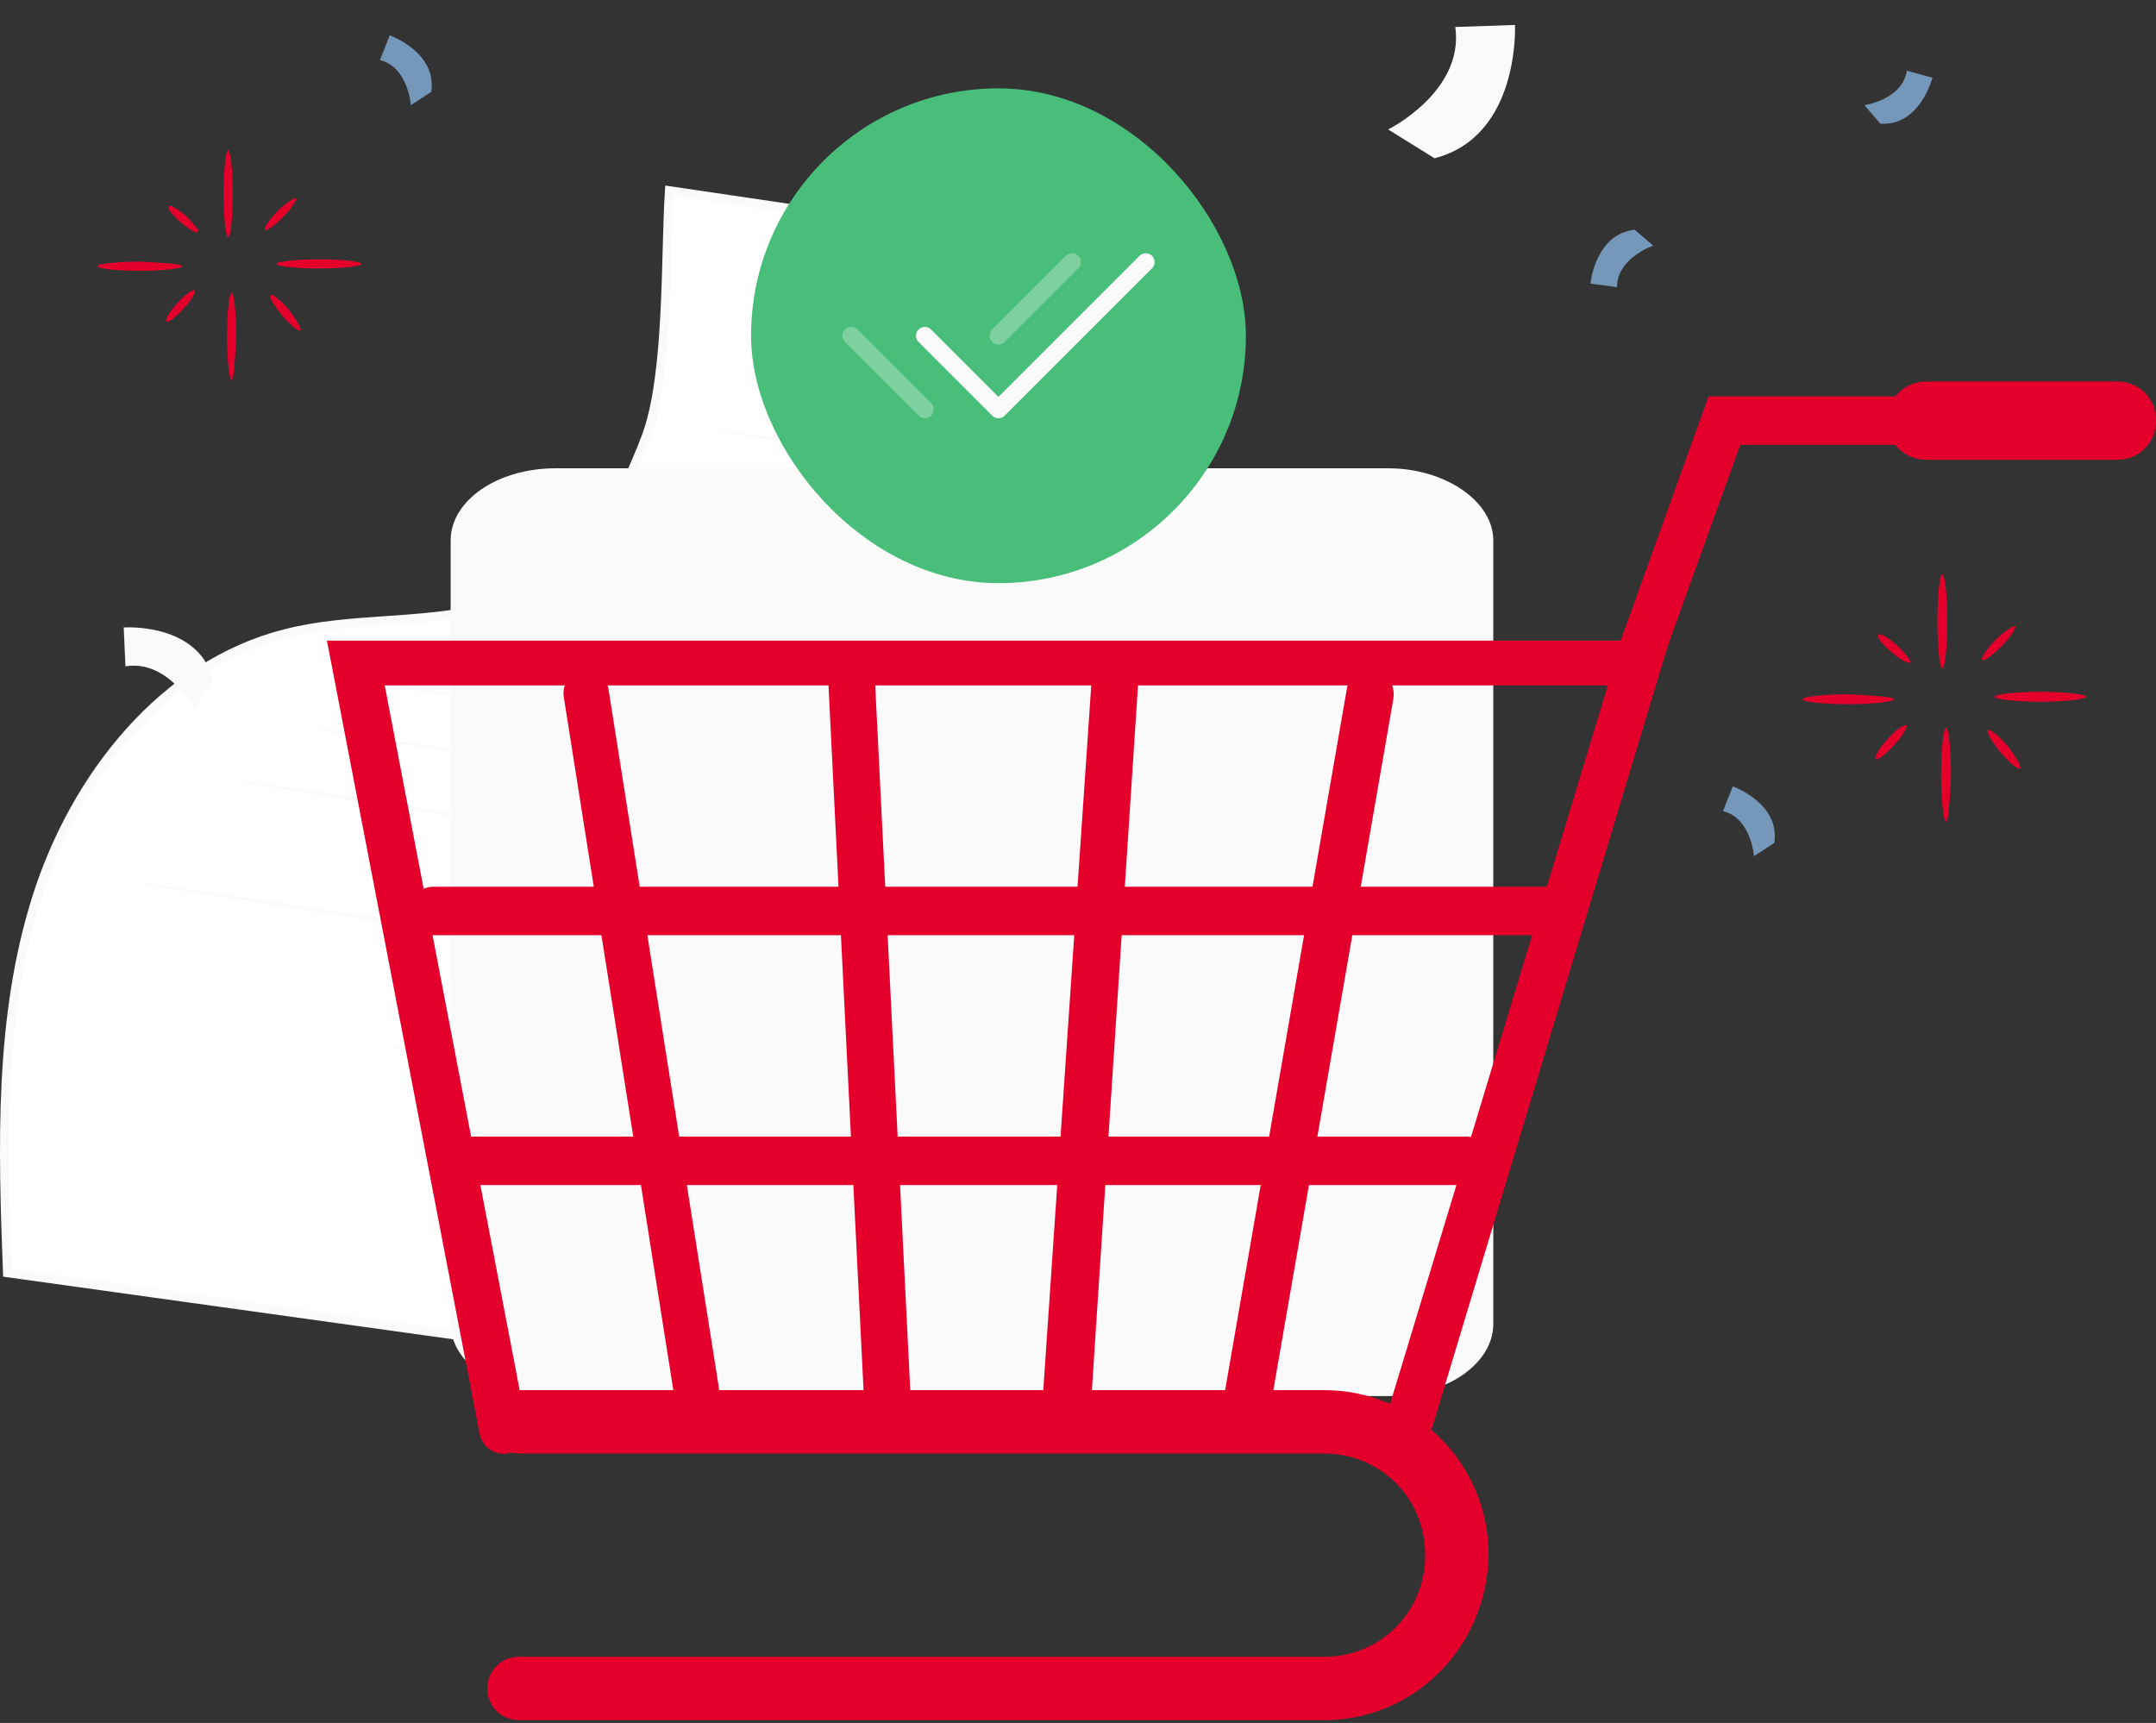 <svg width="244" height="195" viewBox="0 0 244 195" fill="none" xmlns="http://www.w3.org/2000/svg">
<rect x="0" y="0" width="244" height="195" fill="#333333" stroke="none"/>
<path d="M32.335 71.697L32.337 71.697C36.002 70.759 39.828 70.494 43.696 70.227C44.485 70.172 45.276 70.118 46.068 70.057C50.713 69.702 55.362 69.144 59.64 67.165C66.626 63.957 70.356 56.571 73.057 49.576C74.44 45.994 74.977 40.69 75.245 35.405C75.37 32.958 75.436 30.524 75.498 28.245C75.566 25.781 75.628 23.498 75.753 21.573L135.281 30.36C135.26 30.583 135.23 30.884 135.192 31.255C135.102 32.139 134.962 33.424 134.767 35.028C134.377 38.237 133.766 42.719 132.88 47.812C131.107 58.009 128.242 70.616 123.87 80.357C119.055 91.08 109.304 98.234 99.895 103.721C96.997 105.41 94.16 106.927 91.51 108.344C89.846 109.233 88.255 110.083 86.771 110.912C82.97 113.032 79.853 115.015 78.223 117.098C76.576 119.18 75.353 122.584 74.432 126.441C73.506 130.317 72.869 134.723 72.431 138.868C71.992 143.014 71.751 146.91 71.62 149.768C71.555 151.197 71.516 152.368 71.494 153.181C71.487 153.46 71.481 153.696 71.477 153.887L0.838 144.05C0.291 129.696 -0.136 115.114 4.155 101.559C8.487 87.876 18.501 75.172 32.335 71.697Z" fill="white" stroke="#FAFAFA"/>
<path d="M109.504 52.651C109.504 52.72 102.994 51.958 94.96 50.85C86.926 49.742 80.416 48.772 80.416 48.703C80.416 48.634 86.926 49.396 94.96 50.504C102.994 51.543 109.504 52.512 109.504 52.651Z" fill="#FAFAFA"/>
<path d="M108.674 58.469C108.674 58.538 102.164 57.777 94.13 56.669C86.096 55.56 79.586 54.591 79.586 54.522C79.586 54.452 86.096 55.214 94.13 56.322C102.233 57.361 108.744 58.331 108.674 58.469Z" fill="#FAFAFA"/>
<path d="M106.042 64.425C106.042 64.495 99.531 63.733 91.497 62.624C83.463 61.516 76.953 60.547 76.953 60.477C76.953 60.408 83.463 61.17 91.497 62.278C99.531 63.317 106.042 64.287 106.042 64.425Z" fill="#FAFAFA"/>
<path d="M101.196 70.381C101.196 70.45 94.686 69.688 86.652 68.58C78.618 67.472 72.107 66.502 72.107 66.433C72.107 66.364 78.618 67.126 86.652 68.234C94.686 69.342 101.196 70.311 101.196 70.381Z" fill="#FAFAFA"/>
<path d="M93.436 76.407C93.436 76.476 86.926 75.714 78.892 74.606C70.858 73.498 64.348 72.528 64.348 72.459C64.348 72.39 70.858 73.151 78.892 74.26C86.926 75.299 93.436 76.268 93.436 76.407Z" fill="#FAFAFA"/>
<path d="M122.526 54.59C122.526 54.66 120.933 54.521 118.925 54.175C116.985 53.828 115.393 53.482 115.393 53.413C115.393 53.344 116.986 53.482 118.994 53.828C121.002 54.105 122.526 54.452 122.526 54.59Z" fill="#FAFAFA"/>
<path d="M122.251 59.785C122.251 59.854 120.658 59.715 118.649 59.369C116.71 59.023 115.117 58.676 115.117 58.607C115.117 58.538 116.71 58.676 118.719 59.023C120.727 59.3 122.32 59.646 122.251 59.785Z" fill="#FAFAFA"/>
<path d="M120.516 66.987C120.516 67.056 118.923 66.918 116.915 66.571C114.976 66.225 113.383 65.879 113.383 65.809C113.383 65.671 114.976 65.879 116.984 66.225C118.923 66.502 120.516 66.848 120.516 66.987Z" fill="#FAFAFA"/>
<path d="M117.954 73.013C117.954 73.082 116.361 72.944 114.352 72.597C112.413 72.251 110.82 71.905 110.82 71.835C110.82 71.697 112.413 71.905 114.422 72.251C116.43 72.597 117.954 72.944 117.954 73.013Z" fill="#FAFAFA"/>
<path d="M112.483 78.83C112.483 78.899 110.89 78.761 108.882 78.415C106.943 78.068 105.35 77.722 105.35 77.653C105.35 77.514 106.943 77.722 108.951 78.068C110.96 78.415 112.483 78.761 112.483 78.83Z" fill="#FAFAFA"/>
<path d="M86.854 83.679C86.854 83.748 77.019 82.501 64.969 80.77C52.918 79.039 43.152 77.584 43.152 77.515C43.152 77.446 52.987 78.692 65.038 80.424C77.089 82.155 86.854 83.61 86.854 83.679Z" fill="#FAFAFA"/>
<path d="M81.799 89.843C81.799 89.843 81.661 89.843 81.315 89.774C80.968 89.704 80.484 89.635 79.93 89.566C78.683 89.358 76.951 89.15 74.874 88.804C70.58 88.112 64.693 87.211 58.182 86.242C51.672 85.203 45.785 84.233 41.561 83.54C39.483 83.194 37.751 82.917 36.505 82.64C35.881 82.502 35.466 82.432 35.12 82.363C34.773 82.294 34.635 82.225 34.635 82.225C34.635 82.225 34.773 82.225 35.12 82.294C35.466 82.363 35.951 82.432 36.505 82.502C37.751 82.709 39.483 82.917 41.561 83.263C45.855 83.956 51.742 84.856 58.252 85.826C64.762 86.865 70.58 87.835 74.874 88.527C76.951 88.873 78.683 89.15 79.93 89.358C80.484 89.427 80.968 89.566 81.315 89.635C81.592 89.774 81.799 89.774 81.799 89.843Z" fill="#FAFAFA"/>
<path d="M72.658 95.453C72.727 95.522 72.035 95.453 70.857 95.314C69.68 95.176 68.018 94.899 65.871 94.622C61.646 93.998 55.898 93.167 49.526 92.129C43.154 91.159 37.336 90.189 33.181 89.497C31.103 89.15 29.441 88.873 28.264 88.666C27.709 88.596 27.294 88.458 26.948 88.388C26.671 88.319 26.463 88.319 26.463 88.25C26.463 88.25 26.601 88.25 26.948 88.319C27.294 88.388 27.709 88.458 28.333 88.527C29.579 88.735 31.242 88.943 33.319 89.22C37.544 89.843 43.293 90.743 49.664 91.713C56.036 92.752 61.785 93.652 66.009 94.275C69.68 94.968 71.758 95.245 72.658 95.453Z" fill="#FAFAFA"/>
<path d="M103.341 87.072C103.341 87.141 101.748 87.003 99.739 86.656C97.8 86.31 96.207 85.964 96.207 85.894C96.207 85.756 97.8 85.964 99.808 86.31C101.748 86.587 103.341 86.933 103.341 87.072Z" fill="#FAFAFA"/>
<path d="M96.276 91.02C96.276 91.089 94.683 90.951 92.675 90.605C90.736 90.258 89.143 89.912 89.143 89.843C89.143 89.704 90.736 89.912 92.744 90.258C94.683 90.535 96.276 90.882 96.276 91.02Z" fill="#FAFAFA"/>
<path d="M86.788 97.6C86.788 97.669 85.195 97.53 83.186 97.184C81.247 96.838 79.654 96.492 79.654 96.422C79.654 96.284 81.247 96.492 83.256 96.838C85.195 97.184 86.788 97.53 86.788 97.6Z" fill="#FAFAFA"/>
<path d="M68.64 108.058C68.64 108.127 56.52 106.395 41.63 104.11C26.739 101.824 14.619 99.885 14.619 99.747C14.619 99.677 26.739 101.409 41.63 103.694C56.52 105.98 68.64 107.988 68.64 108.058Z" fill="#FAFAFA"/>
<path d="M61.37 121.147C61.37 121.216 57.353 120.662 52.505 119.901C47.657 119.139 43.709 118.377 43.709 118.308C43.709 118.238 47.726 118.792 52.574 119.554C57.422 120.316 61.37 121.078 61.37 121.147Z" fill="#FAFAFA"/>
<path d="M157.113 158H62.887C56.509 158 51 154.306 51 149.833V61.167C51 56.694 56.219 53 62.887 53H157.113C163.491 53 169 56.694 169 61.167V149.833C169 154.306 163.781 158 157.113 158Z" fill="#FAFAFA"/>
<path d="M149.89 194.681H58.734C56.835 194.681 55.147 193.204 55.147 191.094C55.147 189.195 56.624 187.507 58.734 187.507H149.89C156.221 187.507 161.285 182.443 161.285 176.112V175.901C161.285 169.571 156.221 164.507 149.89 164.507H58.734C56.835 164.507 55.147 163.03 55.147 160.92C55.147 159.021 56.624 157.333 58.734 157.333H149.89C160.019 157.333 168.459 165.562 168.459 175.901V176.112C168.248 186.452 160.019 194.681 149.89 194.681Z" fill="#E4002B"/>
<path d="M159.175 164.717C158.964 164.717 158.753 164.717 158.331 164.506C156.854 164.084 156.221 162.607 156.643 161.13L181.964 77.57H43.541L59.578 161.341C59.789 162.818 58.945 164.084 57.468 164.506C55.991 164.717 54.725 163.873 54.303 162.396L37 72.505H188.928L161.707 162.818C161.285 163.873 160.23 164.717 159.175 164.717Z" fill="#E4002B"/>
<path d="M185.342 77.781C185.131 77.781 184.709 77.781 184.498 77.57C183.021 77.147 182.388 75.459 182.81 74.193L193.361 44.863H218.049C219.526 44.863 220.792 46.129 220.792 47.606C220.792 49.083 219.526 50.349 218.049 50.349H196.948L187.663 76.092C187.452 77.147 186.397 77.781 185.342 77.781Z" fill="#E4002B"/>
<path d="M239.568 52.038H218.045C215.512 52.038 213.613 50.139 213.613 47.606C213.613 45.074 215.512 43.175 218.045 43.175H239.568C242.1 43.175 243.999 45.074 243.999 47.606C243.999 50.139 242.1 52.038 239.568 52.038Z" fill="#E4002B"/>
<path d="M140.816 162.608C140.605 162.608 140.605 162.608 140.394 162.608C138.917 162.397 138.073 160.92 138.284 159.442L152.422 77.992C152.633 76.515 154.11 75.671 155.587 75.882C157.064 76.093 157.908 77.57 157.697 79.047L143.559 160.498C143.137 161.553 142.082 162.608 140.816 162.608Z" fill="#E4002B"/>
<path d="M120.772 160.708C119.084 160.708 118.029 159.442 118.029 157.965L123.516 77.359C123.516 75.882 124.782 74.827 126.259 74.827C127.736 74.827 128.791 76.093 128.791 77.57L123.516 158.176C123.305 159.653 122.25 160.708 120.772 160.708Z" fill="#E4002B"/>
<path d="M79.202 162.607C77.936 162.607 76.881 161.763 76.67 160.286L63.798 78.836C63.587 77.359 64.642 76.093 65.909 75.882C67.386 75.671 68.652 76.726 68.863 77.992L81.734 159.442C81.945 160.919 80.89 162.185 79.624 162.396C79.413 162.607 79.413 162.607 79.202 162.607Z" fill="#E4002B"/>
<path d="M100.516 160.708C99.039 160.708 97.984 159.653 97.773 158.176L93.764 77.57C93.764 76.093 94.819 74.827 96.296 74.827C97.773 74.827 99.039 75.882 99.039 77.359L103.048 157.965C103.259 159.442 101.993 160.708 100.516 160.708Z" fill="#E4002B"/>
<path d="M165.929 134.121H53.46C51.983 134.121 50.717 132.855 50.717 131.378C50.717 129.901 51.983 128.635 53.46 128.635H165.929C167.406 128.635 168.672 129.901 168.672 131.378C168.672 133.066 167.406 134.121 165.929 134.121Z" fill="#E4002B"/>
<path d="M176.69 105.846H49.028C47.551 105.846 46.285 104.58 46.285 103.103C46.285 101.625 47.551 100.359 49.028 100.359H176.479C177.956 100.359 179.222 101.625 179.222 103.103C179.222 104.791 177.956 105.846 176.69 105.846Z" fill="#E4002B"/>
<rect x="85" y="10" width="56" height="56" rx="28" fill="#49BE7B"/>
<path d="M104.666 38L112.999 46.333L129.666 29.666" stroke="#FAFAFA" stroke-width="2" stroke-linecap="round" stroke-linejoin="round"/>
<path opacity="0.3" d="M113.001 38L121.334 29.666M96.334 38L104.667 46.333L96.334 38Z" stroke="#FAFAFA" stroke-width="2" stroke-linecap="round" stroke-linejoin="round"/>
<path d="M24.1 76.815C22.3 70.415 14 71.015 14 71.015L14.2 75.415C19 74.615 22 80.215 22 80.215L24.1 76.815Z" fill="#FAFAFA"/>
<path d="M162.345 17.911C172.061 15.428 171.454 2.824 171.454 2.824L164.698 3.052C165.733 10.371 157.103 14.652 157.103 14.652L162.345 17.911Z" fill="#FAFAFA"/>
<path d="M185 26C180.5 26.5 180 32.1 180 32.1L183 32.5C183 29.2 187.1 27.8 187.1 27.8L185 26Z" fill="#7597BA"/>
<path d="M200.8 95.4C201.5 90.9 196.1 89 196.1 89L195 91.8C198.2 92.6 198.5 96.9 198.5 96.9L200.8 95.4Z" fill="#7597BA"/>
<path d="M48.8 10.4C49.5 5.9 44.1 4 44.1 4L43 6.8C46.2 7.6 46.5 11.9 46.5 11.9L48.8 10.4Z" fill="#7597BA"/>
<path d="M212.8 14C217.3 14.3 218.7 8.8 218.7 8.8L215.8 8C215.3 11.3 211 11.9 211 11.9L212.8 14Z" fill="#7597BA"/>
<path d="M214.36 79.14C214.36 79.42 211.98 79.7 209.18 79.7C206.24 79.7 204 79.42 204 79.14C204 78.86 206.38 78.58 209.18 78.58C211.98 78.72 214.36 78.86 214.36 79.14Z" fill="#E4002B"/>
<path d="M219.82 65C220.1 65 220.38 67.38 220.38 70.32C220.38 73.26 220.1 75.64 219.82 75.64C219.54 75.64 219.26 73.26 219.26 70.32C219.26 67.38 219.54 65 219.82 65Z" fill="#E4002B"/>
<path d="M225.699 78.86C225.699 78.58 228.079 78.3 230.879 78.3C233.819 78.3 236.059 78.58 236.059 78.86C236.059 79.14 233.679 79.42 230.879 79.42C228.079 79.42 225.699 79.14 225.699 78.86Z" fill="#E4002B"/>
<path d="M220.24 93C219.96 93 219.68 90.62 219.68 87.68C219.68 84.74 219.96 82.36 220.24 82.36C220.52 82.36 220.8 84.74 220.8 87.68C220.66 90.62 220.52 93 220.24 93Z" fill="#E4002B"/>
<path d="M228.64 86.98C228.36 87.12 227.38 86.28 226.4 85.16C225.42 83.9 224.72 82.78 225 82.64C225.28 82.5 226.26 83.34 227.24 84.46C228.08 85.58 228.78 86.7 228.64 86.98Z" fill="#E4002B"/>
<path d="M228.079 70.88C228.219 71.02 227.519 72.14 226.539 73.12C225.419 74.24 224.439 74.94 224.299 74.66C224.159 74.52 224.859 73.4 225.839 72.42C226.819 71.44 227.939 70.74 228.079 70.88Z" fill="#E4002B"/>
<path d="M216.181 74.94C216.041 75.22 215.061 74.66 214.081 73.82C213.101 72.981 212.401 72.14 212.541 71.86C212.681 71.58 213.661 72.141 214.641 72.981C215.621 73.96 216.321 74.8 216.181 74.94Z" fill="#E4002B"/>
<path d="M215.76 82.08C215.9 82.22 215.34 83.34 214.36 84.32C213.38 85.44 212.4 86.14 212.26 85.86C212.12 85.72 212.68 84.6 213.66 83.62C214.5 82.64 215.48 81.94 215.76 82.08Z" fill="#E4002B"/>
<path d="M20.62 30.13C20.62 30.39 18.41 30.65 15.81 30.65C13.08 30.65 11 30.39 11 30.13C11 29.87 13.21 29.61 15.81 29.61C18.54 29.74 20.62 29.87 20.62 30.13Z" fill="#E4002B"/>
<path d="M25.821 17C26.081 17 26.341 19.21 26.341 21.94C26.341 24.67 26.081 26.88 25.821 26.88C25.561 26.88 25.301 24.67 25.301 21.94C25.301 19.21 25.561 17 25.821 17Z" fill="#E4002B"/>
<path d="M31.283 29.87C31.283 29.61 33.493 29.35 36.093 29.35C38.823 29.35 40.903 29.61 40.903 29.87C40.903 30.13 38.693 30.39 36.093 30.39C33.493 30.39 31.283 30.13 31.283 29.87Z" fill="#E4002B"/>
<path d="M26.211 43C25.951 43 25.691 40.79 25.691 38.06C25.691 35.33 25.951 33.12 26.211 33.12C26.471 33.12 26.731 35.33 26.731 38.06C26.601 40.79 26.471 43 26.211 43Z" fill="#E4002B"/>
<path d="M34.008 37.41C33.748 37.54 32.838 36.76 31.928 35.72C31.018 34.55 30.368 33.51 30.628 33.38C30.888 33.25 31.798 34.03 32.708 35.07C33.488 36.11 34.138 37.15 34.008 37.41Z" fill="#E4002B"/>
<path d="M33.491 22.46C33.621 22.59 32.971 23.63 32.061 24.54C31.021 25.58 30.111 26.23 29.981 25.97C29.851 25.84 30.501 24.8 31.411 23.89C32.321 22.98 33.361 22.33 33.491 22.46Z" fill="#E4002B"/>
<path d="M22.439 26.23C22.309 26.49 21.399 25.97 20.489 25.19C19.579 24.41 18.93 23.63 19.059 23.37C19.189 23.11 20.099 23.63 21.009 24.41C21.919 25.32 22.57 26.1 22.439 26.23Z" fill="#E4002B"/>
<path d="M22.049 32.86C22.179 32.99 21.659 34.03 20.749 34.94C19.839 35.98 18.929 36.63 18.799 36.37C18.669 36.24 19.189 35.2 20.099 34.29C20.879 33.38 21.789 32.73 22.049 32.86Z" fill="#E4002B"/>
</svg>
